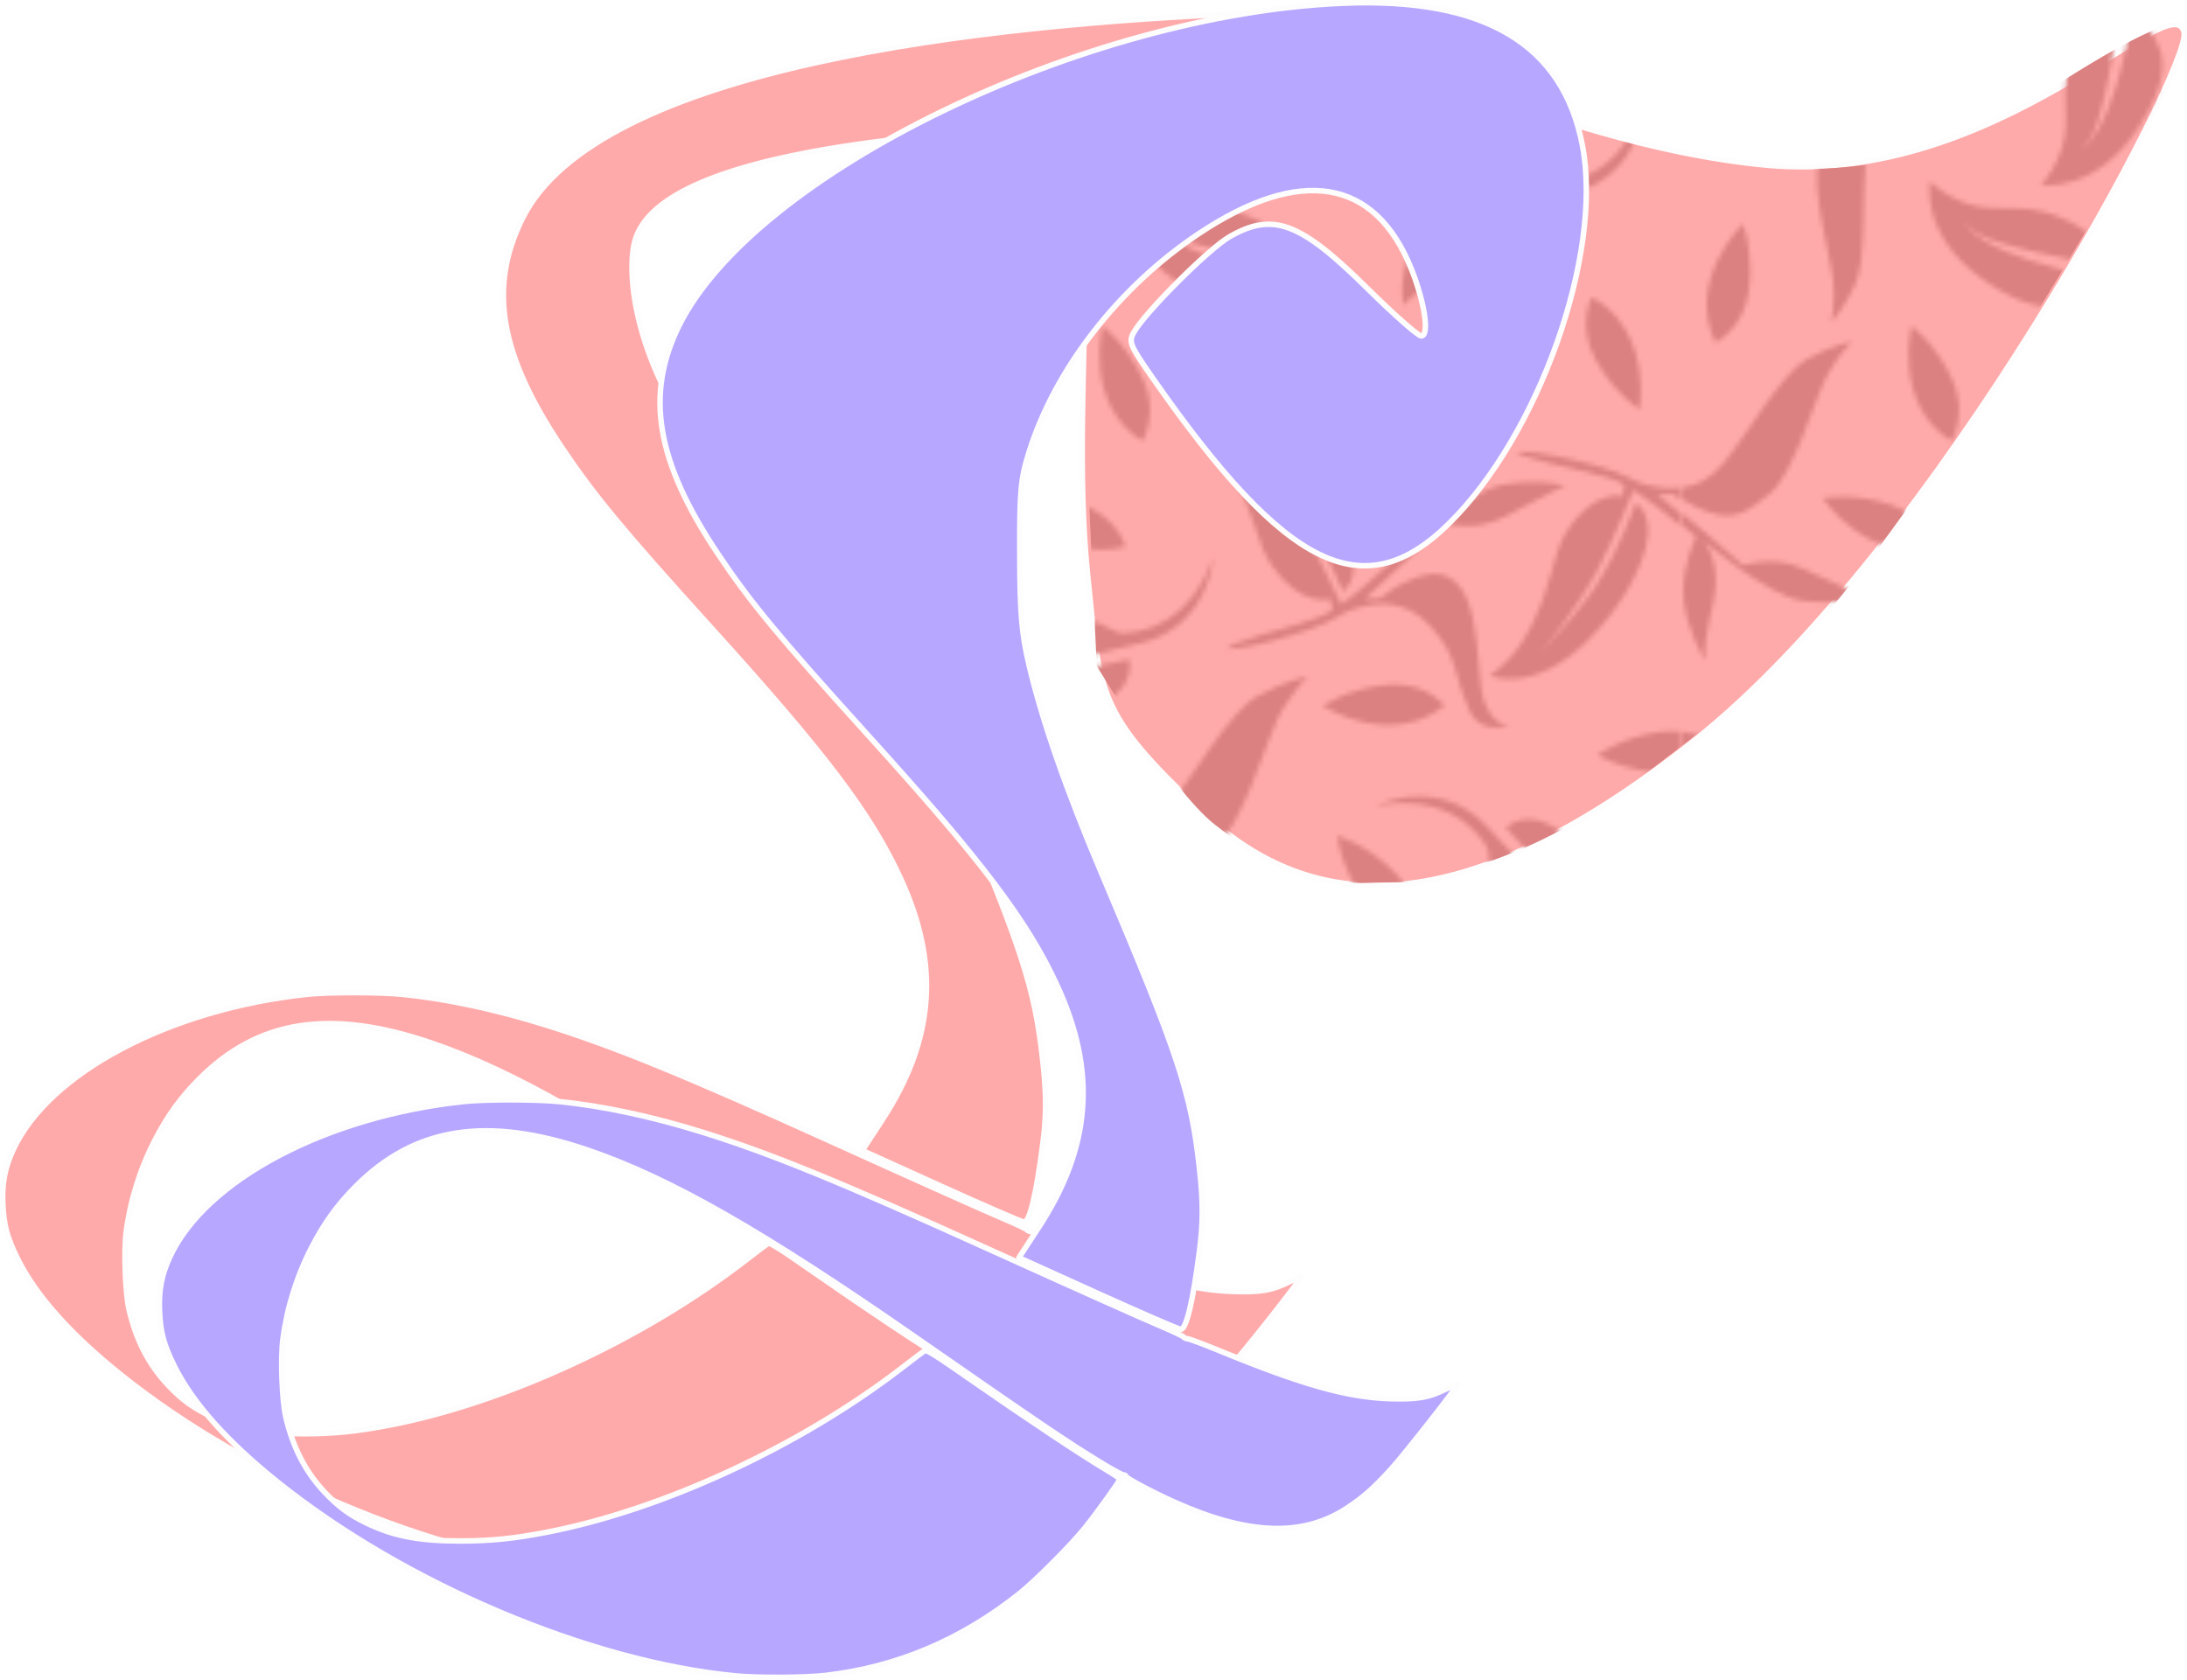 <?xml version="1.0" encoding="UTF-8"?>
<!-- Created with Inkscape (http://www.inkscape.org/) -->
<svg width="140.29mm" height="107.8mm" version="1.1" viewBox="0 0 140.29 107.8" xmlns="http://www.w3.org/2000/svg" xmlns:xlink="http://www.w3.org/1999/xlink">
 <defs>
  <pattern id="pattern63" patternTransform="matrix(.3 0 0 .3 1052.6 38.79)" preserveAspectRatio="xMidYMid" xlink:href="#pattern59"/>
  <pattern id="pattern59" patternTransform="matrix(.3 0 0 .3 688.58 44.611)" preserveAspectRatio="xMidYMid" xlink:href="#Leaves"/>
  <pattern id="Leaves" width="172.58" height="297.286" fill="#dc8181" patternTransform="translate(688.58 44.611)" patternUnits="userSpaceOnUse" preserveAspectRatio="xMidYMid">
   <path d="m28.162 3.4016e-4c0.418 0.404 0.868 0.789 1.371 1.158 7.227 5.303 11.801 2.086 11.801 2.086l0.857 1.695s0.008 0.769-5.496 4.459c-1.804 1.21-9.821 6.223-10.943 7.908 0 0 1.77-0.229 6.856-3.424 11.647-7.317 10.149-8.247 13.814-10.656 2.22-1.459 7.266-4.647 13.633-1.227 6.367 3.421 15.063 10.524 20.234 11.123 5.172 0.599 8.711-0.158 8.711-0.158s-3.998-1.649-7.047-4.518c-1.655-1.557-4.691-5.191-7.902-8.447h-23.918c-0.093 0.139-0.217 0.32-0.217 0.32l-2.549 0.846s0.608-0.988 0.719-1.166h-2.031c-1.236 1.815-2.6 3.482-2.6 3.482s-1.446-1.529-3.383-3.482zm133.2 5.268c0.166 0.335-3.381 4.73-7.994 6.201-4.574 1.458-8.575 0.869-14.678 5.731-4.722 3.761-2.682 7.619-2.682 7.619 19.209-7.565 19.709-9.409 21.008-11.496 0 0-0.61 5.732-21.965 14.232-11.779 4.688-10.242 16.607-10.242 16.607s1.164-12.432 12.805-15.156c3.338-0.781 7.267 5.622 18.074-5.43 5.325-5.445 6.455-10.558 6.424-13.988-0.023-2.668-0.75-4.32-0.75-4.32zm-45.641 2.967c-0.603-9.827e-4 -1.231 0.03-1.885 0.1-8.365 0.886-13.482 4.527-13.482 4.527s14.467 9.252 26.08-0.098v-2e-3s-3.597-4.516-10.713-4.527zm-62.904 9.074s-8.701 1.775-11.461 17.523c-1.703 9.718-0.668 17.139 0.629 21.279 2.095 6.689 6.01 6.205 6.01 6.205s-2.152-8.967-2.285-17.871c-0.094-6.33 1.695-17.75 1.695-17.75s-1.208 11.948-0.328 20.836c0.681 6.882 2.522 16.576 2.522 16.576s-2.67 0.172-5.113 2e-3c-5.607-0.389-8.711-0.676-8.711-0.676s-0.84-7.176-4.639-12.031c-3.694-4.721-9.055-7.271-9.055-7.271 3.155 4.955 3.819 9.654 5.689 13.227 2.813 5.374 6.434 6.252 6.434 6.252s-15.327-1.837-21.002 1.399c-6.167 3.516-9.021 7.811-9.021 7.811s2.789-0.805 12.084-2.451c5.962-1.056 9.492-6.297 9.492-6.297s5.554 0.71 9.307 1.103c3.753 0.393 10.393 0.994 10.393 0.994l-2.147 1.803s-3.404-0.344-7.584 1.109c-4.18 1.453-5.328 4.251-6.861 9.887-1.533 5.636 2.393 19.724 3.051 24.549 0.657 4.825-0.238 9.695-0.238 9.695s2.636-2.786 5.068-8.033c2.432-5.247 1.453-18.267 2.217-26.574 0.764-8.307 6.272-10.83 8.742-11.9 4.08-1.768 4.005 0.273 16.687-5.578 5.538-2.555 6.731-4.053 6.731-4.053-2.04-0.108-10.748 3.932-12.775 4.785-6.185 2.602-6.822 2.07-6.822 2.07l-0.922-1.969s5.267-2.06 4.953-12.467c-0.172-5.72-3.034-9.099-4.143-19.994-0.727-7.147 1.404-12.189 1.404-12.189zm19.369 7.975s-5.215 4.353-4.137 12.695c1.078 8.342 4.836 13.375 4.836 13.375s3.841-6.321 3.764-13.887c-0.04-3.963-1.158-8.267-4.463-12.184zm41.717 2.869s-15.203 1.684-17.596 17.305c-4.339 28.322-11.26 30.758-11.26 30.758 2.208-2.189 4.347-3.34 8.15-28.791 0 0-5.369-1.319-8.658 5.502-4.252 8.816-2.365 13.475-2.846 19.434-0.485 6.01-4.899 11.599-5.361 11.498 0 0 11.781 2.021 21.025-12.289 10.554-16.337 1.486-19.182 1.486-23.447 6.8e-4 -14.871 15.059-19.969 15.059-19.969zm-110.36 10.078c-1.154 1.52e-4 -2.341 0.086-3.541 0.287v8.543c1.014 0.023 2.093-0.038 3.256-0.236 8.292-1.415 13.168-5.373 13.168-5.373s-5.829-3.222-12.883-3.221zm169.04 0.287c-3.239 0.543-6.568 1.915-9.594 4.686 0 0 3.378 3.713 9.594 3.857zm-17.936 8.371c-0.603-9.83e-4 -1.231 0.03-1.885 0.1-8.365 0.886-13.482 4.527-13.482 4.527s14.467 9.25 26.08-0.1c0 0-3.597-4.516-10.713-4.527zm-26.404 16.879c-0.603-9.82e-4 -1.231 0.03-1.885 0.1-8.365 0.886-13.482 4.527-13.482 4.527s14.466 9.248 26.078-0.1c-0.015-0.023-3.612-4.516-10.711-4.527zm36.277 2.596s-3.435 15.52-18.219 17.133c-4.24 0.463-8.052-8.242-23.148 4.021-13.223 10.741-9.936 22.234-9.936 22.234-0.151-0.449 4.926-5.445 10.848-6.578 5.872-1.124 10.708 0.247 19.012-4.936 6.424-4.009 4.529-9.201 4.529-9.201-24.889 6.54-25.8 8.79-27.736 11.223 0 0 1.671-7.143 29.355-14.527 15.27-4.073 15.295-19.369 15.295-19.369zm-111.77 16.588s-2.376 11.714 11.648 21.385c16.012 11.042 19.129 2.065 23.393 2.193 14.865 0.449 19.506 15.652 19.506 15.652s-1.224-15.247-16.766-18.109c-28.178-5.19-30.406-12.18-30.406-12.18 2.121 2.273 3.206 4.443 28.531 9.012 0 0 1.482-5.325-5.236-8.818-8.684-4.516-13.398-2.77-19.34-3.43-5.992-0.666-11.445-5.245-11.33-5.705zm-40.025 9.254s-12.318 11.963-5.877 25.408c0 0 6.141-2.902 7.195-11.248 0.198-1.565 0.274-3.041 0.269-4.406-0.023-5.916-1.588-9.754-1.588-9.754zm140.68 15.68s-3.258 5.96 0.801 13.328c4.059 7.368 9.4 10.674 9.4 10.674s0.286-1.652 0.277-4.141c-0.019-5.474-1.459-14.993-10.479-19.861zm-104.62 6.158s-4.08 16.681 8.52 24.65c0 0 1.655-2.584 1.666-6.594 0.008-1.958-0.383-4.256-1.545-6.76-3.541-7.63-8.641-11.297-8.641-11.297zm-12.734 3.334s-4.199 0.718-9.652 3.772c-5.453 3.053-12.184 15.341-17.824 22.248-2.768 3.39-5.821 4.762-8.572 5.203v2.697c1.392 0.867 3.447 1.966 6.092 2.779 4.911 1.51 7.676-0.217 12.486-4.221 4.811-4.004 9.313-19.227 11.522-23.978 2.208-4.751 5.949-8.5 5.949-8.5zm102.41 2.488c-14.893 0.684-19.609 17.195-19.609 17.195s6.247-0.662 13.102-5.537c6.426-4.571 6.521-10.819 6.508-11.582h2e-3c-8.7e-4 -0.051-2e-3 -0.076-2e-3 -0.076zm-52.283 0.787s4.716 16.512 19.609 17.195c0 0 8e-3 -0.108 2e-3 -0.303-0.026-1.365-0.512-7.093-6.51-11.359-6.855-4.875-13.102-5.533-13.102-5.533zm-14.35 13.99c-3.046 0.058-4.814 0.969-4.814 0.969s5.201 2.798 9.076 9.471c5.907 10.173 5.392 15.149 8.875 20.193 6.336 9.178 12.557 7.143 12.557 7.143l0.395 2.363s-0.253 0.917-7.676 3.148c-2.434 0.732-13.131 3.55-14.959 5.117 0 0 2.068 0.428 8.857-1.377 15.549-4.133 14.178-5.838 19.107-7.266 2.985-0.864 9.727-2.676 15.73 3.918 6.003 6.594 4.675 10.038 8.316 18.01 2.597 5.685 8.709 2.953 8.709 2.953s-3.56 1.015-5.709-5.363c-2.149-6.379 0.778-31.372-14.367-26.129-4.822 1.772-7.775 4.527-7.775 4.527h-3.148s5.805-5.314 9.053-8.365c3.248-3.051 7.973-7.676 7.973-7.676s6.629 1.956 12.859-1.445c9.713-5.303 12.826-6.625 12.826-6.625s-5.396-1.63-13.385-0.197c-7.351 1.318-20.469 13.975-20.469 13.975s2.814-3.373 2.014-10.029c-0.532-4.425-2.904-8.946-3.119-15.488 0 0-3.374 6.07-3.811 12.801-0.449 6.922 3.34 13.701 3.34 13.701s-2.709 2.49-7.688 6.877c-2.17 1.912-4.769 3.693-4.769 3.693s-4.461-9.67-8.209-16.082c-4.841-8.282-13.578-17.686-13.578-17.686s8.945 8.531 12.889 14.045c5.548 7.756 9.252 17.025 9.252 17.025s3.958-2.415 1.65-9.684c-1.428-4.499-5.191-11.629-12.969-18.758-7.09-6.498-13.117-7.834-17.033-7.76zm66.848 6.289c-1.016-4e-3 -1.406 0.098-1.406 0.098 1.91 1.467 12.743 3.707 15.213 4.307 7.532 1.829 7.834 2.731 7.834 2.731l-0.266 2.381s-6.323-1.698-12.156 7.809c-3.206 5.225-2.424 10.165-7.775 20.641-3.51 6.872-8.553 9.945-8.553 9.945s9.487 4.258 21.451-7.955c7.383-7.536 10.755-14.858 11.939-19.428 1.914-7.382-2.17-9.582-2.17-9.582s-3.199 9.455-8.322 17.498c-3.642 5.718-12.113 14.717-12.113 14.717s8.217-9.861 12.605-18.391c3.398-6.605 7.334-16.498 7.334-16.498s2.692 1.639 4.961 3.432c2.323 1.835 3.991 3.175 5.33 4.254v-2.553c-2.13-1.76-5.059-4.193-5.059-4.193l3.144-0.17s0.722 0.579 1.914 1.322v-2.695c-2.854 0.457-5.383-0.087-6.924-0.445-4.999-1.16-3.721-2.933-19.471-6.225-3.868-0.808-6.206-0.992-7.512-0.998zm-104.8 9.631c-2.539 8e-3 -4.076 0.328-4.076 0.328s9.561 14.264 23.943 10.338c-0.003-0.015-1.763-6.566-9.775-9.096-4.011-1.266-7.552-1.577-10.092-1.57zm-33.877 3.773v2.553c1.662 1.34 2.715 2.199 2.715 2.199s-2.566 5.242-2.715 11.125v0.695c0.008 0.677 0.038 1.357 0.117 2.039 0.798 6.698 4.492 12.578 4.492 12.578-0.137-6.544 1.988-11.186 2.281-15.633 0.441-6.689-2.551-9.906-2.551-9.906s13.782 11.933 21.193 12.854c8.054 1.001 13.354-0.916 13.354-0.916s-3.178-1.155-13.162-5.928c-6.404-3.061-12.92-0.75-12.92-0.75s-4.966-4.365-8.373-7.236c-1.591-1.341-2.565-2.132-4.432-3.674zm72.443 9.141s-4.168 15.34-19.012 16.25c-4.257 0.261-7.649-8.615-23.311 2.918-13.718 10.102-10.982 21.736-10.982 21.736-0.129-0.456 5.18-5.202 11.148-6.053 5.918-0.844 10.685 0.756 19.225-4.027 6.607-3.7 4.959-8.979 4.959-8.979-25.171 5.352-26.187 7.556-28.236 9.895 0 0 2.01-7.057 30.014-13.119 15.446-3.344 16.195-18.621 16.195-18.621zm100.14 6.779c-4e-3 0.187-2e-3 0.376 0 0.564zm-79.891 18.766s-4.699 0.804-10.805 4.223c-6.105 3.418-13.641 17.175-19.955 24.908-6.314 7.733-13.961 6.113-17.35 5.326-5.597-1.299-4.167-3.284-21.799-6.969-7.699-1.609-9.984-1.006-9.984-1.006 2.138 1.642 14.266 4.147 17.031 4.818 8.432 2.048 8.771 3.059 8.771 3.059l-0.299 2.664s-7.077-1.9-13.607 8.742c-3.59 5.849-2.716 11.381-8.707 23.109-3.93 7.693-9.574 11.133-9.574 11.133s10.619 4.767 24.014-8.906c8.265-8.437 12.043-16.634 13.369-21.75 2.142-8.265-2.428-10.727-2.428-10.727s-3.581 10.585-9.316 19.59c-4.077 6.401-13.564 16.477-13.564 16.477s9.202-11.04 14.115-20.59c3.804-7.394 8.209-18.471 8.209-18.471s3.012 1.835 5.553 3.842c5.83 4.604 9.01 7.225 9.01 7.225s-3.829 7.804-2.91 15.516c0.893 7.498 5.031 14.082 5.031 14.082-0.153-7.327 2.226-12.523 2.555-17.502 0.494-7.489-2.856-11.09-2.856-11.09s15.428 13.358 23.725 14.389c9.017 1.121 14.951-1.025 14.951-1.025s-3.558-1.29-14.736-6.633c-7.17-3.427-14.465-0.842-14.465-0.842s-5.559-4.885-9.373-8.1c-3.814-3.215-10.625-8.807-10.625-8.807l3.519-0.191s3.467 2.904 8.965 4.594c5.498 1.69 8.593-0.244 13.979-4.727 5.386-4.483 10.424-21.525 12.897-26.844 2.472-5.319 6.66-9.518 6.66-9.518zm18.572 1.678c-0.603-1e-3 -1.233 0.03-1.887 0.1-8.365 0.886-13.482 4.527-13.482 4.527s14.467 9.25 26.08-0.1c0 0-3.595-4.516-10.711-4.527zm59.141 10c-0.767-4e-3 -1.575 0.046-2.428 0.164-8.332 1.153-13.332 4.957-13.332 4.957s8.75 5.198 17.937 3.156v-8.117c-0.686-0.098-1.411-0.156-2.178-0.16zm-170.4 0.16v8.117c4.528-1.009 10.434-4.449 10.434-4.449s-3.269-2.441-10.434-3.668zm116.68 13.809c-5.424-0.026-9.496 2.062-9.496 2.062s15.373-4.048 23.572 8.359c2.352 3.558-3.646 10.93 14.166 18.742 15.601 6.842 24.318-1.338 24.318-1.338-0.331 0.339-7.095-1.89-10.812-6.637-3.686-4.707-4.678-9.635-13.086-14.647-6.505-3.877-10.258 0.184-10.258 0.184 17.204 19.138 19.623 18.919 22.672 19.527 0 0-7.118 1.782-26.352-19.455-4.807-5.308-10.23-6.778-14.725-6.799zm-17.717 8.426s2.032 17.051 16.627 20.092c0 0 0.138-0.649 0.147-1.721 0.019-2.359-0.596-6.768-4.717-10.826-5.993-5.903-12.057-7.545-12.057-7.545zm24.219 31.398c-4.495-0.019-9.93 1.409-14.781 6.676-19.41 21.075-26.512 19.234-26.512 19.234 3.054-0.583 5.47-0.343 22.834-19.336 0 0-3.717-4.092-10.254-0.269-8.449 4.941-9.484 9.862-13.209 14.537-3.757 4.715-10.54 6.887-10.867 6.545 0 0 8.645 8.253 24.303 1.541 17.876-7.663 11.943-15.085 14.324-18.623 8.303-12.338 23.641-8.162 23.641-8.162s-4.054-2.122-9.479-2.143zm24.459 9.543s-3.147 6.02 1.045 13.313c4.192 7.293 9.59 10.502 9.59 10.502s0.208-1.344 0.211-3.426c8e-3 -5.321-1.325-15.472-10.846-20.389zm-71.189 4.586s-4.742 0.203-10.883 3.436c-5.651 2.974-13.385 16.141-13.385 16.141s1.51-3.326-0.658-8.188c-1.441-3.232-4.396-6.045-6.064-10.977 0 0-1.345 5.533-0.162 10.783 1.218 5.399 5.834 9.553 5.834 9.553s-1.627 2.626-4.656 7.305c-0.135 0.208-0.279 0.405-0.42 0.611h2.031c0.724-1.165 3.027-4.867 4.705-7.641 1.933-3.196 4.701-7.988 4.701-7.988s5.816-0.284 10.084-4.547c6.654-6.646 8.873-8.488 8.873-8.488zm-59.135 9.084c-6.064 0.038-9.088 2.926-9.088 2.926s4.85 0.74 9.512 4.791c6.206 5.394 7.541 9.076 10.426 11.863h11.91c-2.039-2.057-4.63-4.589-6.938-6.582-5.811-5.019-15.031-9.851-15.031-9.851s9.192 4.109 13.645 7.258c4.508 3.187 8.346 7.16 10.186 9.176h1.887c0.163-0.494 0.289-1.105 0.258-1.855-0.051-1.232-0.503-2.794-1.826-4.641-2.184-3.049-6.86-7.479-14.785-10.832-4.014-1.698-7.398-2.269-10.154-2.252zm98.568 5.801c-2.829 0.019-4.557 0.418-4.557 0.418s9.846 14.068 24.146 9.854c0 0-1.886-6.528-9.957-8.898-3.783-1.111-7.137-1.39-9.633-1.373zm-55.689 6.66c-1.72 0.034-3.262 0.583-5.012 1.904-2.93 2.212-4.567 4.496-5.047 5.215h23.918c-2.706-2.744-5.534-5.223-7.783-5.912-2.459-0.754-4.356-1.24-6.076-1.207z" style="paint-order:markers fill stroke"/>
  </pattern>
 </defs>
 <g transform="translate(-373.72 126.71)">
  <g>
   <path d="m434.08-50.602-5.048-2.286 1.263-1.934c3.379-5.177 3.744-9.999 1.177-15.557-1.91-4.134-4.785-7.939-12.109-16.025-5.734-6.331-7.563-8.541-9.65-11.665-3.95-5.912-4.677-10.196-2.482-14.625 4.84-9.763 29.708-12.462 46.389-13.148 4.465-0.184 18.866 8.348 33.375 9.726 14.961 1.421 26.204-11.8 26.831-8.49 0.422 2.228-15.688 32.926-31.456 45.436-15.591 12.369-24.992 10.76-31.622 4.476s-6.461-7.301-7.273-15.267c-1.272-12.466 1.859-28.925-2.931-28.617-9.473 0.609-24.398 1.912-26.064 7.217-0.555 1.766-0.351 7.271 4.317 13.633 3.733 5.088 11.408 10.436 15.473 20.023 5.028 11.858 5.817 14.239 6.351 19.149 0.232 2.137 0.23 3.389-7e-3 5.24-0.413 3.222-0.851 5.054-1.201 5.024-0.157-0.013-2.557-1.053-5.333-2.31z" fill="#faa" stroke="#fdfdfd" stroke-linecap="round" stroke-linejoin="round" stroke-width=".353"/>
   <path d="m410.87-26.055c-9.362-0.887-21.219-5.901-29.361-12.414-3.258-2.606-5.48-5.096-6.651-7.453-0.684-1.375-0.896-2.164-0.957-3.555-0.058-1.32 0.133-2.31 0.666-3.465 2.28-4.936 10.031-9.033 18.856-9.969 1.364-0.145 4.663-0.142 6.127 0.005 2.798 0.281 6.006 0.969 9.229 1.979 4.393 1.378 8.788 3.175 18.273 7.472 5.681 2.574 9.881 4.453 11.209 5.016 0.678 0.287 1.275 0.573 1.326 0.636 0.051 0.062 0.178 0.117 0.281 0.121 0.103 0.004 1.008 0.344 2.011 0.756 5.307 2.178 8.186 2.991 10.91 3.083 1.796 0.06 2.547-0.069 3.663-0.63 0.395-0.198 0.73-0.348 0.746-0.333 0.069 0.069-3.446 4.551-4.312 5.498-1.119 1.224-1.77 1.799-2.809 2.483-2.835 1.866-6.338 1.743-11.085-0.388-1.409-0.632-3.099-1.533-3.099-1.651 0-0.049-0.069-0.088-0.154-0.088-0.085 0-0.685-0.323-1.333-0.718-2.29-1.395-3.869-2.462-12.077-8.167-9.734-6.765-15.698-10.168-20.963-11.959-6.461-2.199-11.086-1.477-14.865 2.317-1.183 1.188-2.034 2.366-2.843 3.933-0.939 1.82-1.574 3.844-1.84 5.866-0.161 1.225-0.064 3.944 0.179 4.995 0.451 1.951 1.267 3.537 2.486 4.831 0.901 0.957 1.623 1.484 2.785 2.034 1.706 0.808 3.36 1.115 5.968 1.108 1.947-0.006 3.361-0.149 5.461-0.552 7.463-1.435 16.292-5.519 22.834-10.563 0.719-0.554 1.374-1.05 1.455-1.1 0.115-0.072 0.768 0.341 2.995 1.895 3.328 2.321 6.992 4.762 8.484 5.652 0.579 0.345 1.051 0.656 1.05 0.692-4e-3 0.115-1.497 2.196-2.227 3.104-0.907 1.128-3.189 3.422-4.225 4.246-3.746 2.98-7.855 4.716-12.43 5.251-1.28 0.15-4.347 0.167-5.764 0.033z" fill="#faa" stroke="#fdfdfd" stroke-linecap="round" stroke-linejoin="round" stroke-width=".353"/>
   <path d="m444.08-83.973s-2.074-39.467-0.518-39.384c5.12 0.272 14.497 14.277 18.003 5.145 6.708-4.749 0.434 6.859-12.337-6.745 0 0 26.926 6.798 28.546 7.293 4.995 1.526 16.295 3.924 25.279-1.946 11.899-7.772 12.253-6.649 9.231-0.739-3.022 5.91-18.002 31.763-26.894 38.567-8.891 6.805-11.008 9.081-20.003 11.557-0.685 0.188-2.908 0.104-3.593 0.149-3.968 0.262-7.523-1.655-10.155-3.731-2.884-2.275-7.561-10.168-7.561-10.168z" fill="url(#pattern63)"/>
   <g transform="translate(347.23 -3.599)" fill="#b8a7ff" stroke="#fdfdfd" stroke-linecap="round" stroke-linejoin="round" stroke-width=".353">
    <path d="m96.899-40.124-5.048-2.286 1.263-1.934c3.379-5.177 3.744-9.999 1.177-15.557-1.91-4.134-4.785-7.939-12.109-16.025-5.734-6.331-7.563-8.541-9.65-11.665-3.95-5.912-4.677-10.196-2.482-14.625 4.84-9.763 25.931-20.003 42.612-20.689 9.069-0.373 14.104 2.63 15.34 9.151 1.32 6.962-2.797 18.579-8.602 24.275-5.436 5.333-10.409 2.892-18.897-9.273-1.532-2.196-1.621-2.401-1.296-3.007 0.661-1.235 4.814-5.392 6.155-6.162 2.793-1.602 4.53-0.949 8.853 3.326 1.691 1.673 3.241 3.041 3.443 3.041 0.542 0 0.227-2.149-0.63-4.29-2.337-5.836-7.124-6.627-13.665-2.257-5.109 3.414-9.185 8.658-10.851 13.964-0.555 1.766-0.619 2.464-0.607 6.605 0.011 3.838 0.115 5.06 0.606 7.144 0.831 3.523 2.381 7.979 4.577 13.16 5.028 11.858 5.817 14.239 6.351 19.149 0.232 2.137 0.23 3.389-7e-3 5.24-0.413 3.222-0.851 5.054-1.201 5.024-0.157-0.013-2.557-1.053-5.333-2.31z"/>
    <path d="m73.692-15.576c-9.362-0.887-21.219-5.901-29.361-12.414-3.258-2.606-5.48-5.096-6.651-7.453-0.684-1.375-0.896-2.164-0.957-3.555-0.058-1.32 0.133-2.31 0.666-3.465 2.28-4.936 10.031-9.033 18.856-9.969 1.364-0.145 4.663-0.142 6.127 0.005 2.798 0.281 6.006 0.969 9.229 1.979 4.393 1.378 8.788 3.175 18.273 7.472 5.681 2.574 9.881 4.453 11.209 5.016 0.678 0.287 1.275 0.573 1.326 0.636 0.051 0.062 0.178 0.117 0.281 0.121 0.103 0.004 1.008 0.344 2.011 0.756 5.307 2.178 8.186 2.991 10.91 3.083 1.796 0.06 2.547-0.069 3.663-0.63 0.395-0.198 0.73-0.348 0.746-0.333 0.069 0.069-3.446 4.551-4.312 5.498-1.119 1.224-1.77 1.799-2.809 2.483-2.835 1.866-6.338 1.743-11.085-0.388-1.409-0.632-3.099-1.533-3.099-1.651 0-0.049-0.069-0.088-0.154-0.088-0.085 0-0.685-0.323-1.333-0.718-2.29-1.395-3.869-2.462-12.077-8.167-9.734-6.765-15.698-10.168-20.963-11.959-6.461-2.199-11.086-1.477-14.865 2.317-1.183 1.188-2.034 2.366-2.843 3.933-0.939 1.82-1.574 3.844-1.84 5.866-0.161 1.225-0.064 3.944 0.179 4.995 0.451 1.951 1.267 3.537 2.486 4.831 0.901 0.957 1.623 1.484 2.785 2.034 1.706 0.808 3.36 1.115 5.968 1.108 1.947-0.006 3.361-0.149 5.461-0.552 7.463-1.435 16.292-5.519 22.834-10.563 0.719-0.554 1.374-1.05 1.455-1.1 0.115-0.072 0.768 0.341 2.995 1.895 3.328 2.321 6.992 4.762 8.484 5.652 0.579 0.345 1.051 0.656 1.05 0.692-0.004 0.115-1.497 2.196-2.227 3.104-0.907 1.128-3.189 3.422-4.225 4.246-3.746 2.98-7.855 4.716-12.43 5.251-1.28 0.15-4.347 0.167-5.764 0.033z"/>
   </g>
  </g>
 </g>
</svg>
